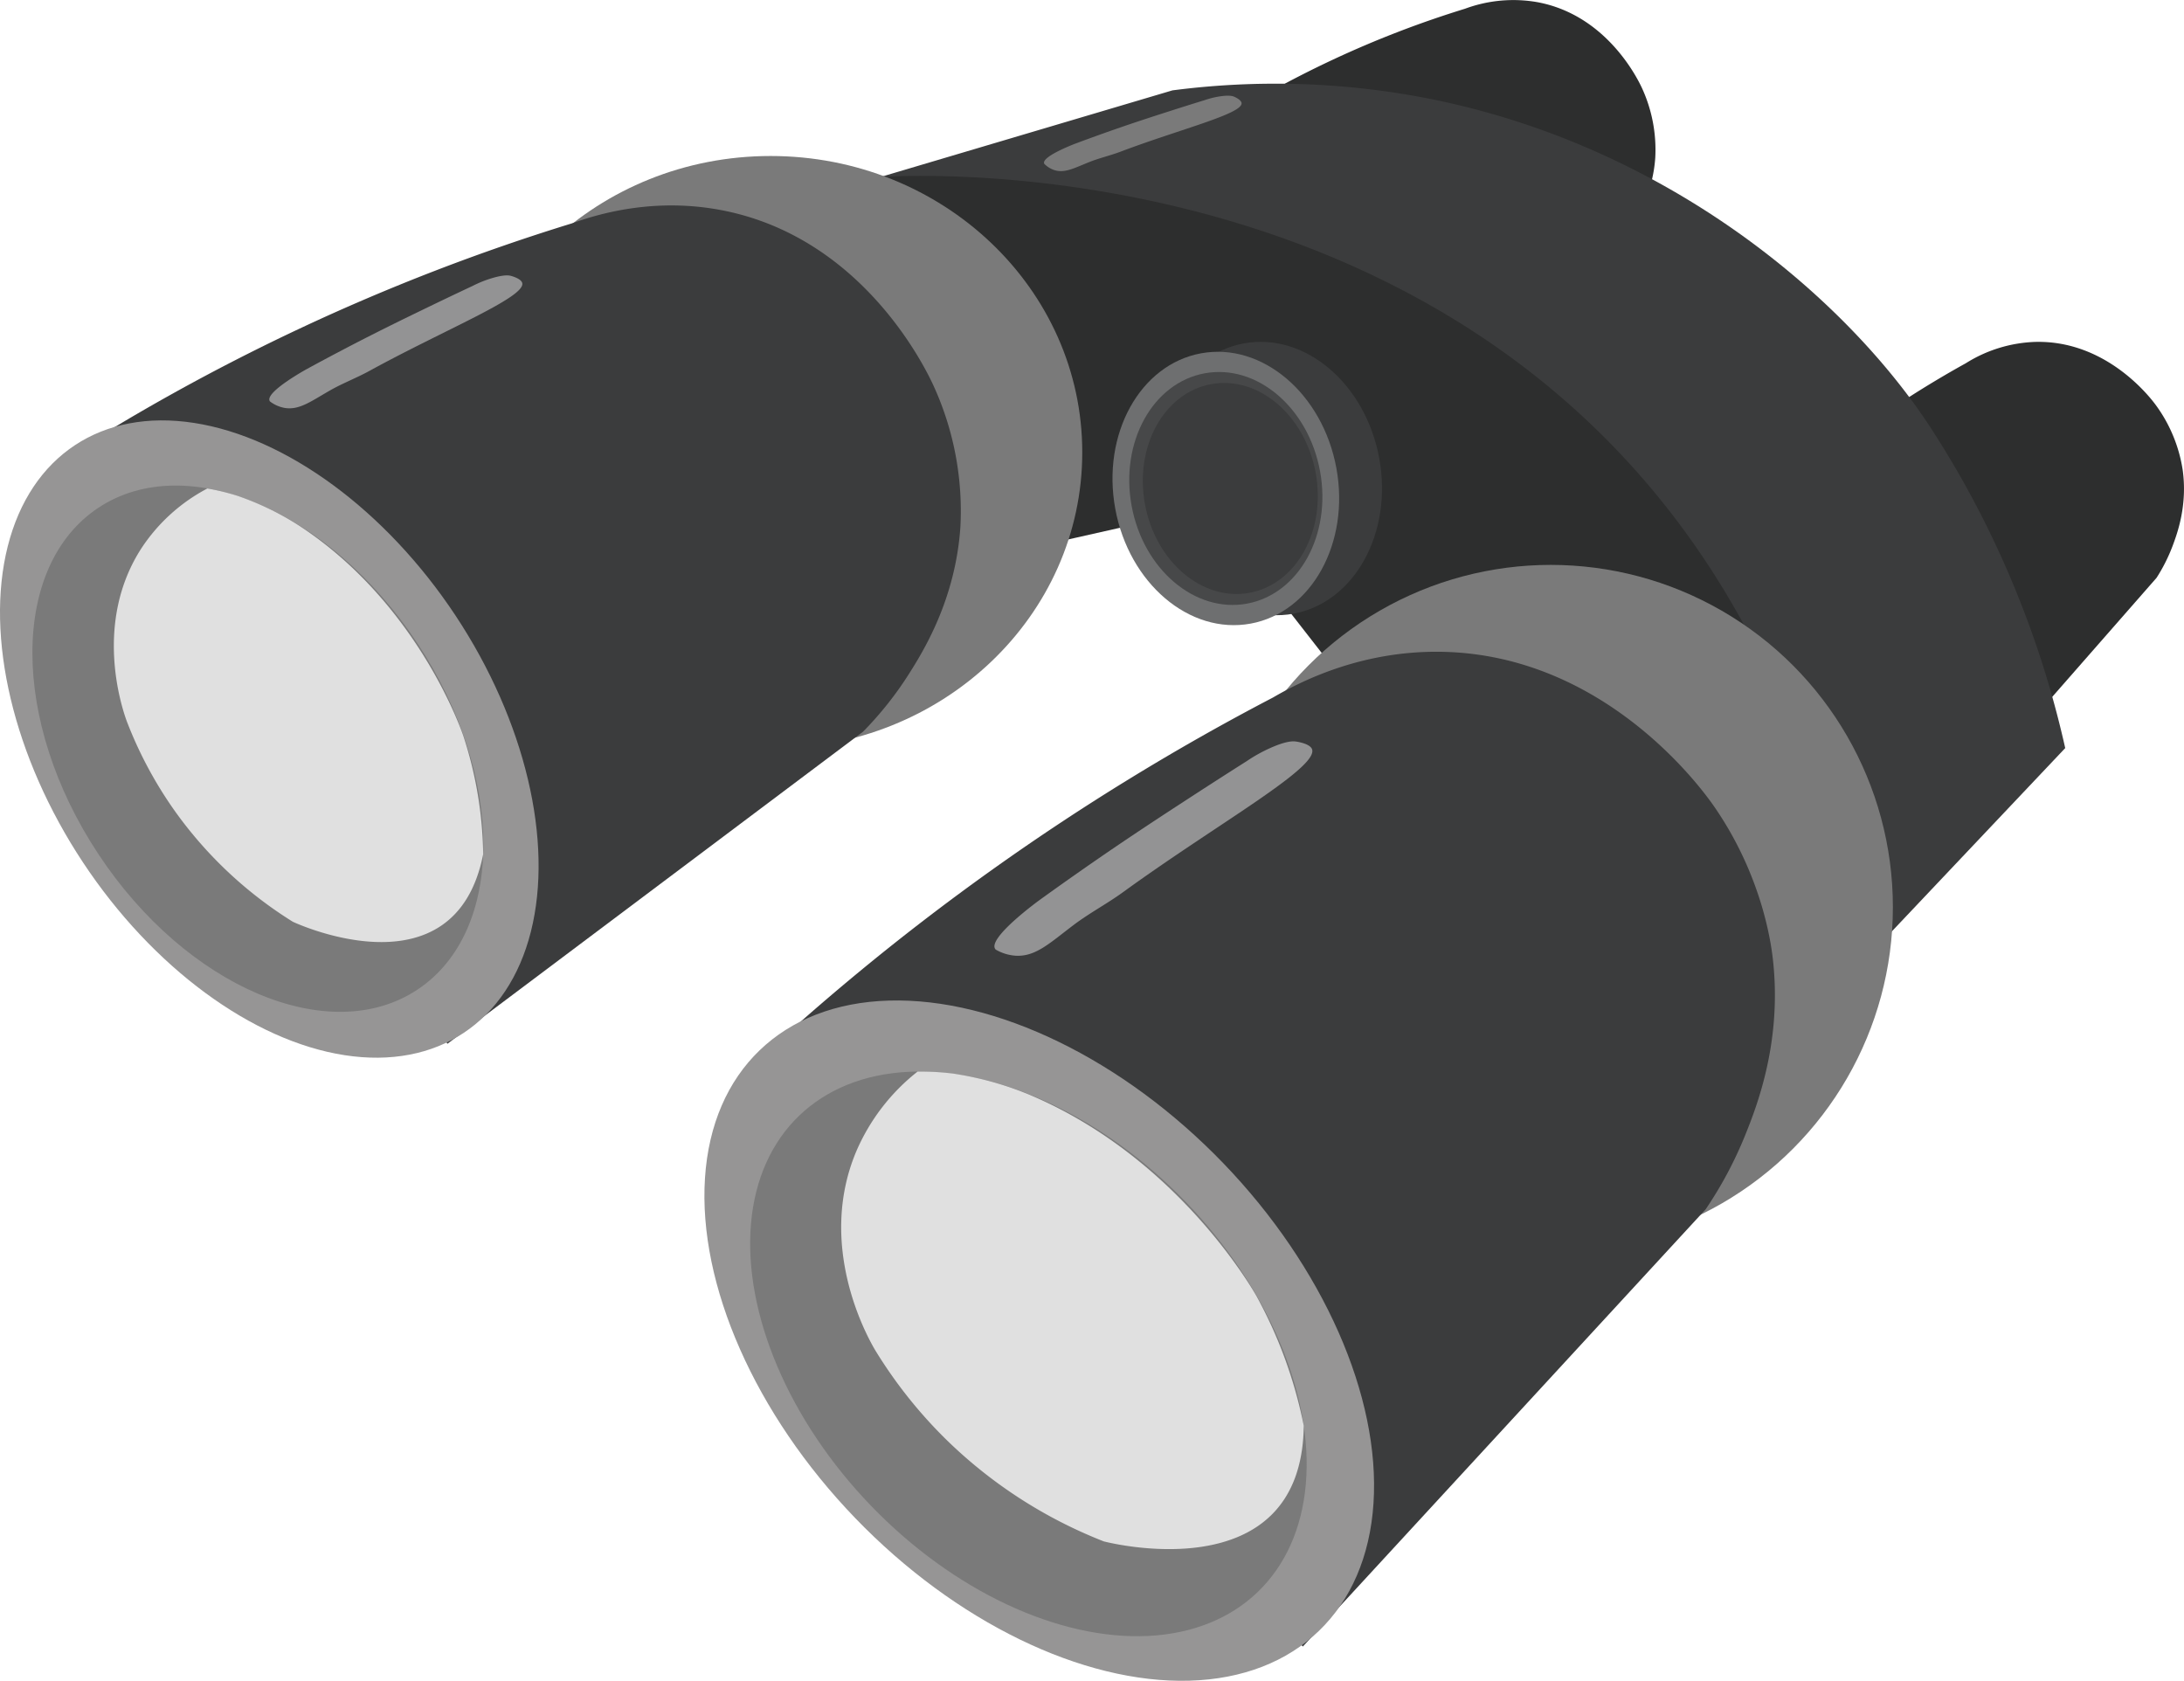 <svg xmlns="http://www.w3.org/2000/svg" viewBox="0 0 1000 769.539">
  <defs>
    <style>
      .a {
        fill: #2d2e2e;
      }

      .a, .b, .f, .i, .j {
        fill-rule: evenodd;
      }

      .b, .c {
        fill: #3b3c3d;
      }

      .d, .j {
        fill: #7a7a7a;
      }

      .e {
        fill: #969595;
      }

      .f {
        fill: #e0e0e0;
      }

      .g {
        fill: #6e6f70;
      }

      .h {
        fill: #474849;
      }

      .i {
        fill: #939394;
      }
    </style>
  </defs>
  <title>binoculars</title>
  <g>
    <g>
      <path class="a" d="M742.786,403.347q-44.7-64.585-89.408-129.173A466.855,466.855,0,0,1,770.794,219.23a63.673,63.673,0,0,1,33.107-3.013c32.228,5.937,46.452,36.078,48.065,39.652a67.5,67.5,0,0,1,5.939,31.564c-1.107,16.19-8.259,27.753-11.579,32.98a78,78,0,0,1-10.273,12.916Z" transform="translate(-100 -215.23)"/>
      <path class="a" d="M1010.585,567.459Q953.552,513.448,896.519,459.44a466.733,466.733,0,0,1,103.6-77.921,63.656,63.656,0,0,1,31.778-9.76c32.762-.82,52.878,25.752,55.194,28.917a67.49,67.49,0,0,1,12.3,29.67c2.248,16.069-2.375,28.856-4.548,34.656a77.847,77.847,0,0,1-7.4,14.752Z" transform="translate(-100 -215.23)"/>
      <path class="b" d="M503.064,296.289q66.878-19.844,133.757-39.684a364.818,364.818,0,0,1,116.8,3.649c108.065,21.22,188.81,89.131,228.121,147.4,7.983,11.836,15.59,25.249,16.653,27.127a452.063,452.063,0,0,1,47.219,122.937q-47.9,50.642-95.809,101.284Q726.431,477.649,503.064,296.289Z" transform="translate(-100 -215.23)"/>
      <path class="a" d="M503.064,296.289s271.991-21.358,395.407,204.9L771.868,599.7,653.378,447.722,537.354,473.85Z" transform="translate(-100 -215.23)"/>
      <ellipse class="c" cx="680.894" cy="434.317" rx="51.47" ry="62.909" transform="translate(-167.242 -85.118) rotate(-10.405)"/>
      <circle class="d" cx="710.042" cy="415.284" r="156.664"/>
      <ellipse class="d" cx="352.848" cy="207.096" rx="142.693" ry="135.677"/>
      <path class="b" d="M304.863,693.087q-91.206-131.773-182.41-263.54a952.332,952.332,0,0,1,239.553-112.1c14.958-5.4,39.2-11.367,67.545-6.147,65.754,12.113,94.769,73.605,98.063,80.9a137.757,137.757,0,0,1,12.117,64.4c-2.258,33.028-16.852,56.619-23.624,67.284a159.109,159.109,0,0,1-20.962,26.352Z" transform="translate(-100 -215.23)"/>
      <ellipse class="e" cx="223.304" cy="553.584" rx="102.308" ry="161.307" transform="translate(-368.424 -0.059) rotate(-33.496)"/>
      <ellipse class="d" cx="218.083" cy="558.003" rx="87.539" ry="132.298" transform="translate(-371.732 -2.204) rotate(-33.496)"/>
      <path class="f" d="M194.956,438.867a81.587,81.587,0,0,0-29.951,26.992c-22.62,34.485-8.954,74.074-7.009,79.43A186.243,186.243,0,0,0,179.677,586a188.5,188.5,0,0,0,54.435,51.25s74.145,35.007,87.123-30.973a181.792,181.792,0,0,0-9.069-54.085s-19.708-59.647-74.49-95.838a129.7,129.7,0,0,0-29-14.144A107.063,107.063,0,0,0,194.956,438.867Z" transform="translate(-100 -215.23)"/>
      <g>
        <path class="b" d="M696.548,969.043,436.637,710.376a1089.6,1089.6,0,0,1,246.27-175.825c15.707-9.178,41.746-20.924,74.722-20.93,76.493-.014,121.895,63.153,127.115,70.673,22.054,31.779,26.172,62.777,26.994,69.944,4.313,37.629-7.213,67.2-12.62,80.607a182.049,182.049,0,0,1-18.117,34Z" transform="translate(-100 -215.23)"/>
        <ellipse class="e" cx="575.842" cy="829.008" rx="117.048" ry="184.549" transform="translate(-514.068 416.479) rotate(-43.944)"/>
        <ellipse class="d" cx="570.884" cy="835.064" rx="100.153" ry="151.361" transform="translate(-519.66 414.741) rotate(-43.944)"/>
        <path class="f" d="M520.146,705.818a93.364,93.364,0,0,0-28.1,36.585c-18.3,43.493,5.293,85.2,8.593,90.821a213.057,213.057,0,0,0,32.838,41.3A215.6,215.6,0,0,0,605.359,920.9s90.684,24.006,91.6-52.924A207.96,207.96,0,0,0,675.532,809s-34.547-63.021-103.691-92.374a148.387,148.387,0,0,0-35.565-9.9A123.1,123.1,0,0,0,520.146,705.818Z" transform="translate(-100 -215.23)"/>
      </g>
      <ellipse class="g" cx="661.274" cy="438.866" rx="51.47" ry="62.908" transform="translate(-168.38 -88.601) rotate(-10.404)"/>
      <ellipse class="h" cx="661.274" cy="438.866" rx="43.861" ry="53.607" transform="translate(-168.386 -88.588) rotate(-10.405)"/>
      <ellipse class="c" cx="663.328" cy="438.866" rx="39.738" ry="48.568" transform="translate(-168.347 -88.228) rotate(-10.404)"/>
    </g>
    <path class="i" d="M230.077,401.939c6.781,1.266,12.173-2.9,21.037-7.965,5.816-3.324,12.135-5.7,18.008-8.92,34.626-19.009,71.9-33.862,69.98-40.326-.6-2.026-5.04-3.173-5.232-3.221-.741-.186-2.886-.63-8.573,1.058a51.95,51.95,0,0,0-8.754,3.5c-8.461,3.97-15.485,7.341-20.548,9.79-11.073,5.358-23.69,11.469-39.525,19.781q-8.079,4.238-15.923,8.518s-19.193,10.511-17.079,14.627a2.452,2.452,0,0,0,.131.226A15.625,15.625,0,0,0,230.077,401.939Z" transform="translate(-100 -215.23)"/>
    <path class="i" d="M565.019,652.775c9.253.546,15.74-5.917,26.7-14.168,7.191-5.412,15.217-9.641,22.5-14.93,42.946-31.185,90.131-57.278,86.476-65.57-1.145-2.6-7.256-3.378-7.518-3.411-1.022-.121-3.954-.351-11.249,2.857a69.844,69.844,0,0,0-11.079,6.141c-10.61,6.721-19.4,12.4-25.738,16.519-13.855,9.013-29.642,19.288-49.348,33.041q-10.051,7.016-19.789,14.045s-23.806,17.252-20.3,22.382c.1.146.214.279.214.279A20.989,20.989,0,0,0,565.019,652.775Z" transform="translate(-100 -215.23)"/>
    <path class="j" d="M582.6,293.05c4.842,1.632,9.227-.866,16.253-3.666,4.608-1.838,9.489-2.924,14.128-4.681,27.362-10.364,56.238-17.4,55.5-22.343-.234-1.549-3.37-2.85-3.505-2.9-.525-.214-2.052-.759-6.4-.111a38.7,38.7,0,0,0-6.783,1.662c-6.618,2.036-12.117,3.782-16.083,5.057-8.676,2.785-18.561,5.962-31.033,10.42q-6.364,2.275-12.561,4.6s-15.162,5.727-14.037,8.965a1.848,1.848,0,0,0,.073.18A11.593,11.593,0,0,0,582.6,293.05Z" transform="translate(-100 -215.23)"/>
  </g>
</svg>
